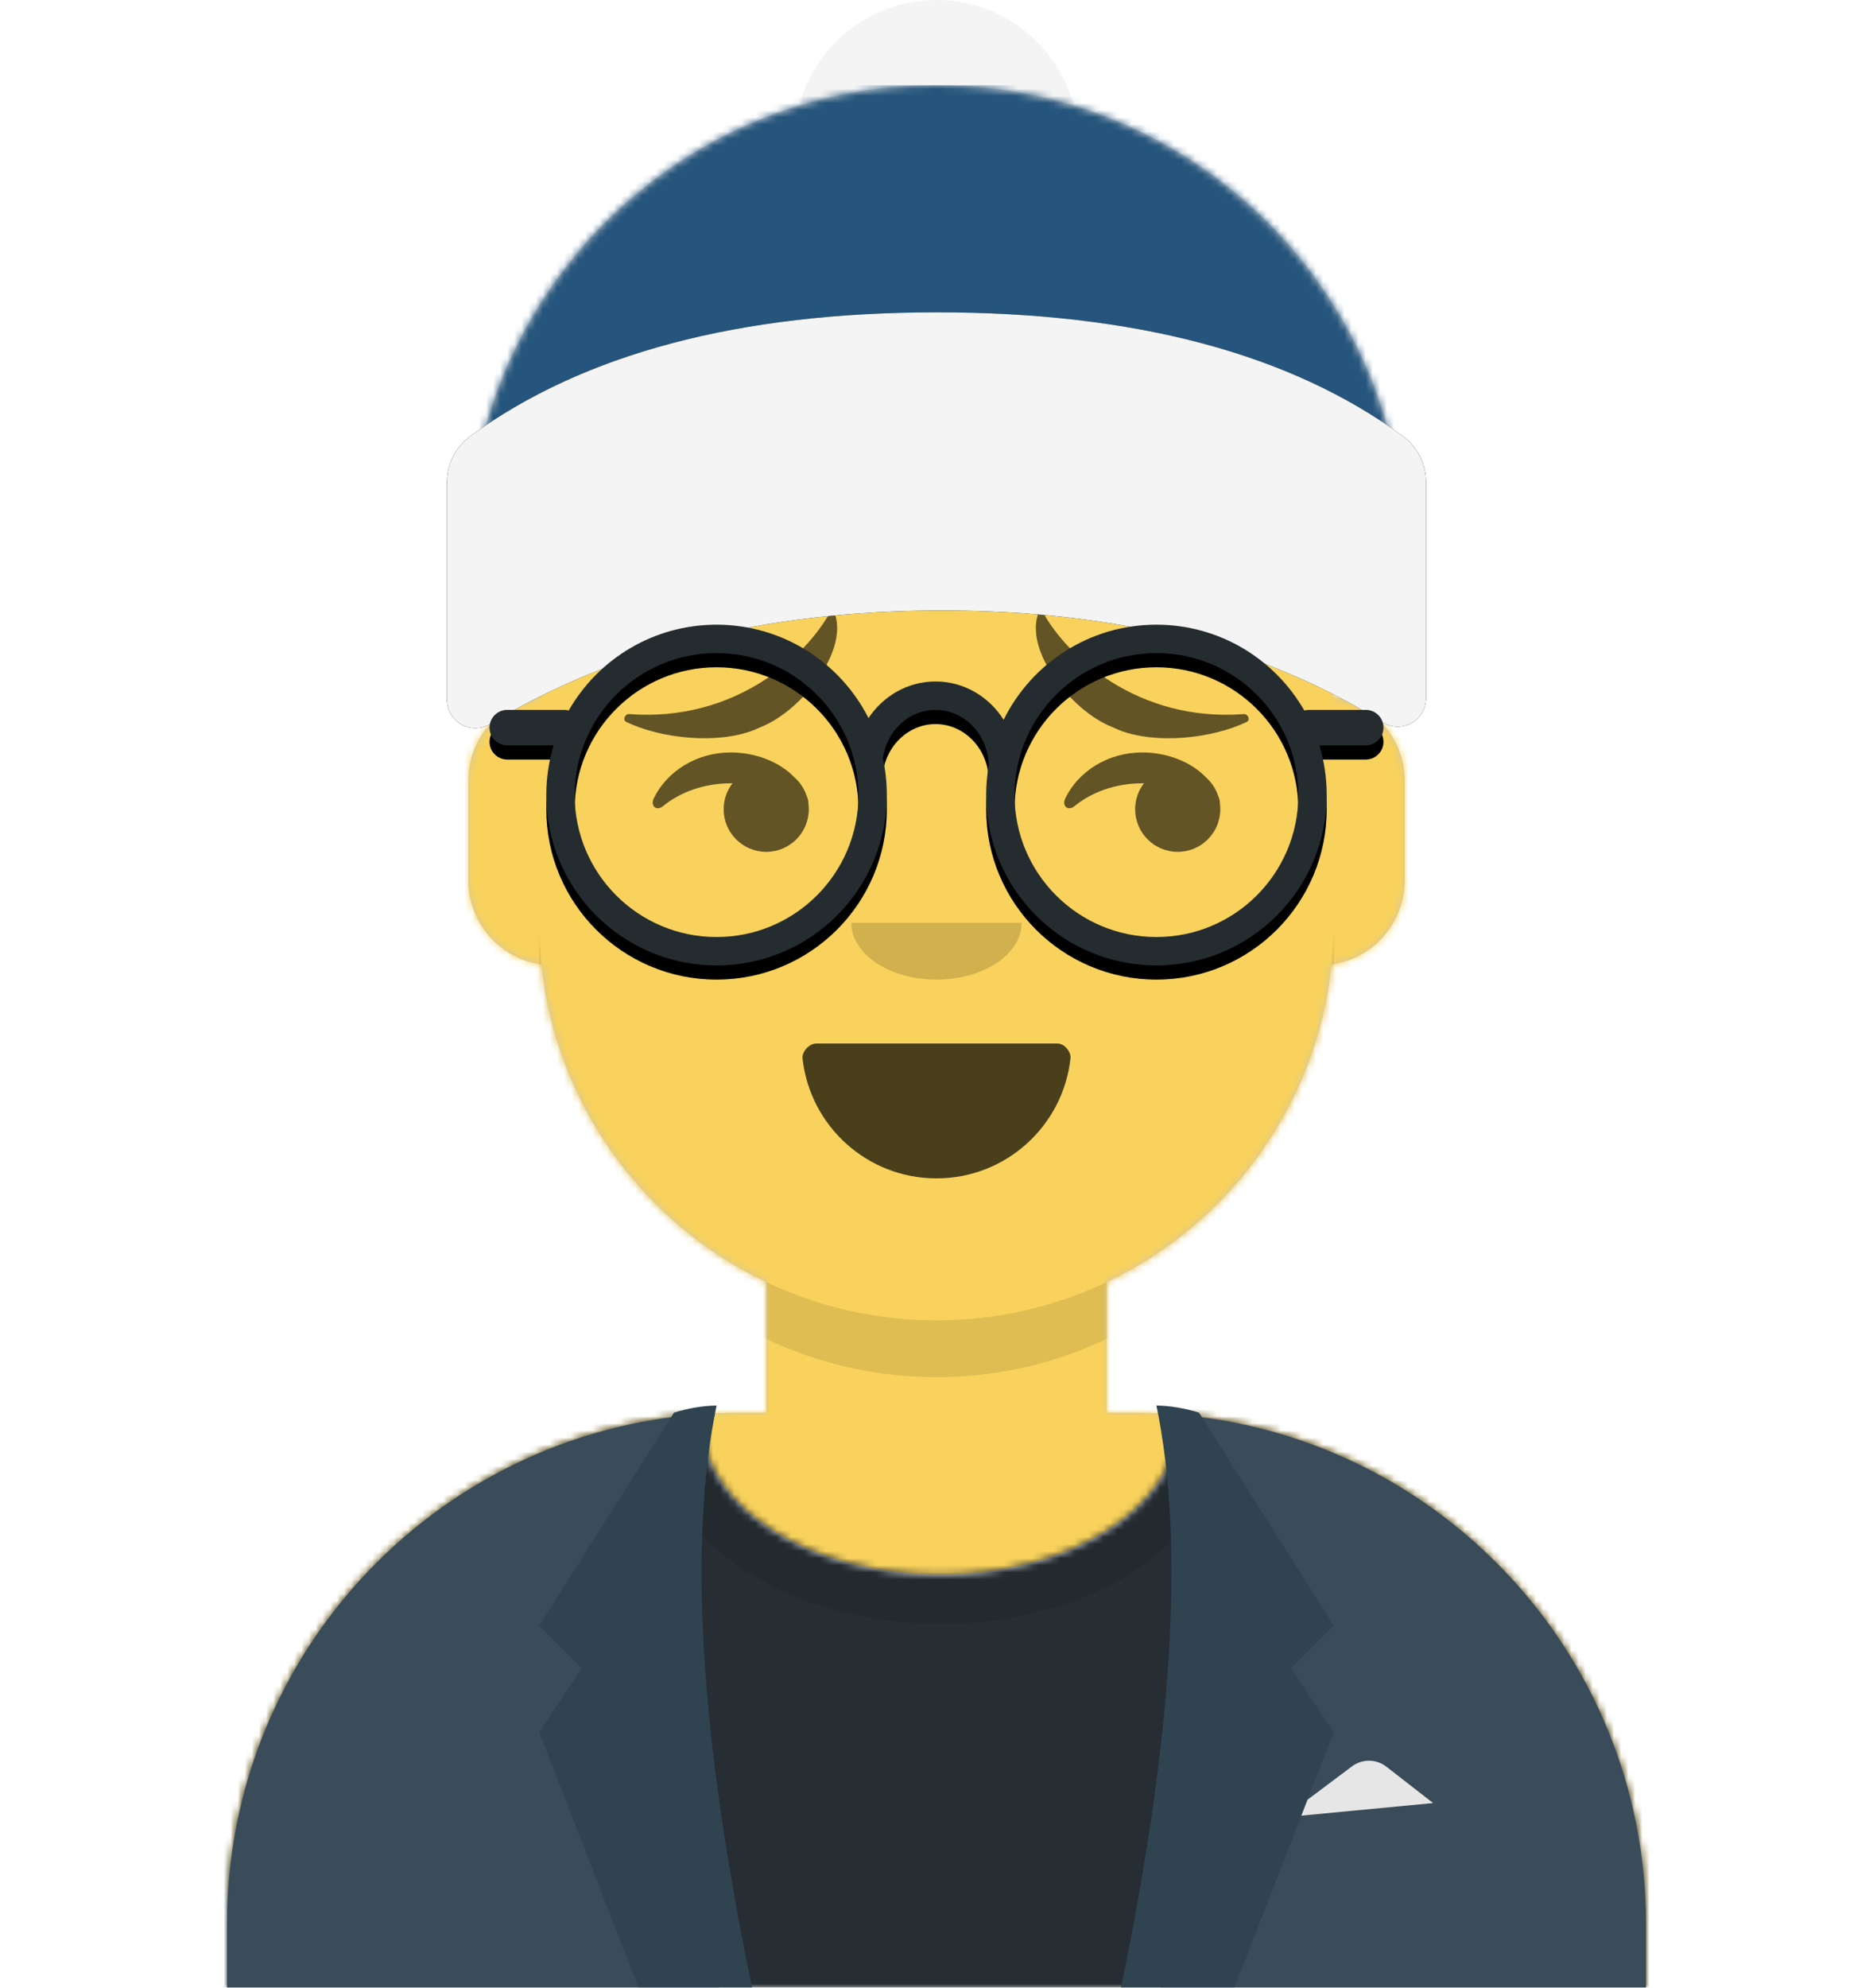 <svg width="264px" height="280px" viewBox="0 0 264 280" version="1.1" xmlns="http://www.w3.org/2000/svg" xmlns:xlink="http://www.w3.org/1999/xlink"><desc>Created with getavataaars.com</desc><defs><circle id="react-path-1" cx="120" cy="120" r="120"></circle><path d="M12,160 C12,226.274 65.726,280 132,280 C198.274,280 252,226.274 252,160 L264,160 L264,-1.42108547e-14 L-3.19744231e-14,-1.42108547e-14 L-3.19744231e-14,160 L12,160 Z" id="react-path-2"></path><path d="M124,144.611 L124,163 L128,163 L128,163 C167.765,163 200,195.235 200,235 L200,244 L0,244 L0,235 C-4.86974701e-15,195.235 32.235,163 72,163 L72,163 L76,163 L76,144.611 C58.763,136.422 46.372,119.687 44.305,99.881 C38.48,99.058 34,94.052 34,88 L34,74 C34,68.054 38.325,63.118 44,62.166 L44,56 L44,56 C44,25.072 69.072,5.68137151e-15 100,0 L100,0 L100,0 C130.928,-5.68137151e-15 156,25.072 156,56 L156,62.166 C161.675,63.118 166,68.054 166,74 L166,88 C166,94.052 161.52,99.058 155.695,99.881 C153.628,119.687 141.237,136.422 124,144.611 Z" id="react-path-3"></path></defs><g id="Avataaar" stroke="none" stroke-width="1" fill="none" fill-rule="evenodd"><g transform="translate(-825, -1100)" id="Avataaar/Circle"><g transform="translate(825, 1100)"><g id="Mask"></g><g id="Avataaar" stroke-width="1" fill-rule="evenodd" mask="url(#react-mask-5)"><g id="Body" transform="translate(32, 36)"><mask id="react-mask-6" fill="white"><use xlink:href="#react-path-3"></use></mask><use fill="#D0C6AC" xlink:href="#react-path-3"></use><g id="Skin/👶🏽-03-Brown" mask="url(#react-mask-6)" fill="#F8D25C"><g transform="translate(0, 0)" id="Color"><rect x="0" y="0" width="264" height="280"></rect></g></g><path d="M156,79 L156,102 C156,132.928 130.928,158 100,158 C69.072,158 44,132.928 44,102 L44,79 L44,94 C44,124.928 69.072,150 100,150 C130.928,150 156,124.928 156,94 L156,79 Z" id="Neck-Shadow" fill-opacity="0.1" fill="#000000" mask="url(#react-mask-6)"></path></g><g id="Clothing/Blazer-+-Shirt" transform="translate(0, 170)"><defs><path d="M133.96,0.295 C170.936,3.325 200,34.294 200,72.052 L200,81 L0,81 L0,72.052 C1.22536245e-14,33.953 29.592,2.765 67.045,0.22 C67.015,0.593 67,0.969 67,1.348 C67,13.211 81.998,22.828 100.5,22.828 C119.002,22.828 134,13.211 134,1.348 C134,0.995 133.987,0.644 133.96,0.295 Z" id="react-path-12991"></path></defs><g id="Shirt" transform="translate(32, 29)"><mask id="react-mask-12992" fill="white"><use xlink:href="#react-path-12991"></use></mask><use id="Clothes" fill="#E6E6E6" xlink:href="#react-path-12991"></use><g id="Color/Palette/Black" mask="url(#react-mask-12992)" fill="#262E33"><g transform="translate(-32, -29)" id="🖍Color"><rect x="0" y="0" width="264" height="110"></rect></g></g><g id="Shadowy" opacity="0.6" mask="url(#react-mask-12992)" fill-opacity="0.16" fill="#000000"><g transform="translate(60, -25)" id="Hola-👋🏼"><ellipse cx="40.5" cy="27.848" rx="39.635" ry="26.914"></ellipse></g></g></g><g id="Blazer" transform="translate(32, 28)"><path d="M68.785,1.122 C30.512,2.804 -1.89486556e-14,34.365 -1.42108547e-14,73.052 L0,73.052 L0,82 L69.362,82 C65.961,69.92 64,55.709 64,40.5 C64,26.173 65.74,12.731 68.785,1.122 Z M131.638,82 L200,82 L200,73.052 C200,34.707 170.025,3.363 132.229,1.174 C135.265,12.771 137,26.194 137,40.5 C137,55.709 135.039,69.92 131.638,82 Z" id="Saco" fill="#3A4C5A"></path><path d="M149,58 L158.556,50.833 L158.556,50.833 C159.999,49.751 161.988,49.768 163.412,50.876 L170,56 L149,58 Z" id="Pocket-hanky" fill="#E6E6E6"></path><path d="M69,1.13686838e-13 C65,19.333 66.667,46.667 74,82 L58,82 L44,46 L50,37 L44,31 L63,1 C65.028,0.369 67.028,0.036 69,1.13686838e-13 Z" id="Wing" fill="#2F4351"></path><path d="M151,1.13686838e-13 C147,19.333 148.667,46.667 156,82 L140,82 L126,46 L132,37 L126,31 L145,1 C147.028,0.369 149.028,0.036 151,1.13686838e-13 Z" id="Wing" fill="#2F4351" transform="translate(141, 41) scale(-1, 1) translate(-141, -41) "></path></g></g><g id="Face" transform="translate(76, 82)" fill="#000000"><g id="Mouth/Smile" transform="translate(2, 52)"><defs><path d="M35.118,15.128 C36.176,24.62 44.226,32 54,32 C63.804,32 71.874,24.574 72.892,15.04 C72.974,14.273 72.117,13 71.043,13 C56.149,13 44.738,13 37.087,13 C36.007,13 35.012,14.178 35.118,15.128 Z" id="react-path-13037"></path></defs><mask id="react-mask-13038" fill="white"><use xlink:href="#react-path-13037"></use></mask><use id="Mouth" fill-opacity="0.7" fill="#000000" fill-rule="evenodd" xlink:href="#react-path-13037"></use><rect id="Teeth" fill="#FFFFFF" fill-rule="evenodd" mask="url(#react-mask-13038)" x="39" y="2" width="31" height="16" rx="5"></rect><g id="Tongue" stroke-width="1" fill-rule="evenodd" mask="url(#react-mask-13038)" fill="#FF4F6D"><g transform="translate(38, 24)"><circle cx="11" cy="11" r="11"></circle><circle cx="21" cy="11" r="11"></circle></g></g></g><g id="Nose/Default" transform="translate(28, 40)" fill-opacity="0.16"><path d="M16,8 C16,12.418 21.373,16 28,16 L28,16 C34.627,16 40,12.418 40,8" id="Nose"></path></g><g id="Eyes/Side-😒" transform="translate(0, 8)" fill-opacity="0.6"><path d="M27.241,20.346 C26.463,21.357 26,22.625 26,24 C26,27.314 28.686,30 32,30 C35.314,30 38,27.314 38,24 C38,23.71 37.979,23.424 37.94,23.145 C37.947,22.923 37.91,22.671 37.815,22.407 C37.77,22.281 37.722,22.157 37.671,22.035 C37.337,21.072 36.765,20.22 36.025,19.551 C33.899,17.317 30.506,16 26.998,16 C22.164,16 18.007,18.649 16.16,22.447 C15.62,23.558 16.547,24.3 17.438,23.572 C19.874,21.579 23.257,20.344 26.998,20.344 C27.079,20.344 27.16,20.344 27.241,20.346 Z" id="Eye"></path><path d="M85.241,20.346 C84.463,21.357 84,22.625 84,24 C84,27.314 86.686,30 90,30 C93.314,30 96,27.314 96,24 C96,23.71 95.979,23.424 95.94,23.145 C95.947,22.923 95.91,22.671 95.815,22.407 C95.77,22.281 95.722,22.157 95.671,22.035 C95.337,21.072 94.765,20.22 94.025,19.551 C91.899,17.317 88.506,16 84.998,16 C80.164,16 76.007,18.649 74.16,22.447 C73.62,23.558 74.547,24.3 75.438,23.572 C77.874,21.579 81.257,20.344 84.998,20.344 C85.079,20.344 85.16,20.344 85.241,20.346 Z" id="Eye"></path></g><g id="Eyebrow/Natural/Sad-Concerned-Natural" fill-opacity="0.6"><path d="M22.766,5.578 L23.677,5.176 C28.919,3.095 36.865,3.967 41.723,6.299 C42.29,6.571 41.902,7.452 41.321,7.407 C26.402,6.256 16.358,15.553 12.946,21.847 C12.845,22.034 12.539,22.055 12.464,21.881 C10.156,16.562 16.913,7.896 22.766,5.578 Z" id="Eyebrow" transform="translate(27, 13) scale(-1, -1) translate(-27, -13) "></path><path d="M80.766,5.578 L81.677,5.176 C86.919,3.095 94.865,3.967 99.723,6.299 C100.29,6.571 99.902,7.452 99.321,7.407 C84.402,6.256 74.358,15.553 70.946,21.847 C70.845,22.034 70.539,22.055 70.464,21.881 C68.156,16.562 74.913,7.896 80.766,5.578 Z" id="Eyebrow" transform="translate(85, 13) scale(1, -1) translate(-85, -13) "></path></g></g><g id="Top"><defs><rect id="react-path-13044" x="0" y="0" width="264" height="280"></rect><path d="M66,0 L66,0 C102.451,-6.69590214e-15 132,29.549 132,66 L132,71 L0,71 L0,66 C-4.46393476e-15,29.549 29.549,6.69590214e-15 66,0 Z" id="react-path-13042"></path><filter x="-0.7%" y="-1.7%" width="101.4%" height="106.8%" filterUnits="objectBoundingBox" id="react-filter-13039"><feOffset dx="0" dy="2" in="SourceAlpha" result="shadowOffsetOuter1"></feOffset><feColorMatrix values="0 0 0 0 0   0 0 0 0 0   0 0 0 0 0  0 0 0 0.1 0" type="matrix" in="shadowOffsetOuter1"></feColorMatrix></filter><path d="M67.285,61.451 C83.23,49.817 105.159,44 133.073,44 C160.985,44 182.872,49.817 198.732,61.45 L198.732,61.45 C200.786,62.957 202,65.352 202,67.9 L202,98.37 C202,100.579 200.209,102.37 198,102.37 C197.244,102.37 196.504,102.156 195.865,101.753 C179.223,91.251 158.536,86 133.804,86 C108.883,86 87.64,91.331 70.076,101.994 L70.076,101.994 C68.187,103.141 65.727,102.539 64.581,100.651 C64.201,100.025 64,99.307 64,98.575 L64,67.914 C64,65.359 65.221,62.957 67.285,61.451 Z" id="react-path-13043"></path></defs><mask id="react-mask-13040" fill="white"><use xlink:href="#react-path-13044"></use></mask><g id="Mask"></g><g id="Top/Accessories/Winter-Hat-3" transform="translate(-1, 0)"><g id="hat" stroke-width="1" fill-rule="evenodd" transform="translate(67, 12)"><circle id="puff" fill="#F4F4F4" cx="66" cy="8" r="20"></circle><mask id="react-mask-13041" fill="white"><use xlink:href="#react-path-13042"></use></mask><use id="hat-mask" fill="#D8D8D8" xlink:href="#react-path-13042"></use><g id="Color/Palette/Gray-01" mask="url(#react-mask-13041)" fill-rule="evenodd" fill="#25557C"><rect id="🖍Color" x="0" y="0" width="264" height="280"></rect></g></g><g id="hat-front"><use fill="black" fill-opacity="1" filter="url(#react-path-13043)" xlink:href="#react-path-13043"></use><use fill="#F4F4F4" fill-rule="evenodd" xlink:href="#react-path-13043"></use></g><g id="Top/_Resources/Round" fill="none" transform="translate(62, 85)"><defs><path d="M80.465,16.394 C84.38,8.459 92.553,3 102,3 C110.92,3 118.703,7.866 122.84,15.088 C123.05,15.031 123.272,15 123.5,15 L131.5,15 C132.881,15 134,16.119 134,17.5 C134,18.881 132.881,20 131.5,20 L124.963,20 C125.637,22.215 126,24.565 126,27 C126,40.255 115.255,51 102,51 C88.745,51 78,40.255 78,27 C78,25.578 78.124,24.185 78.361,22.831 C78.276,18.455 74.914,15 70.862,15 C67.126,15 63.975,17.94 63.442,21.83 C63.807,23.495 64,25.225 64,27 C64,40.255 53.255,51 40,51 C26.745,51 16,40.255 16,27 C16,24.565 16.363,22.215 17.037,20 L10.5,20 C9.119,20 8,18.881 8,17.5 C8,16.119 9.119,15 10.5,15 L10.5,15 L18.5,15 C18.728,15 18.95,15.031 19.16,15.088 C23.297,7.866 31.08,3 40,3 C49.352,3 57.455,8.349 61.416,16.155 C63.493,13.039 66.949,11 70.862,11 C74.875,11 78.407,13.144 80.465,16.394 Z M40,47 C51.046,47 60,38.046 60,27 C60,15.954 51.046,7 40,7 C28.954,7 20,15.954 20,27 C20,38.046 28.954,47 40,47 Z M102,47 C113.046,47 122,38.046 122,27 C122,15.954 113.046,7 102,7 C90.954,7 82,15.954 82,27 C82,38.046 90.954,47 102,47 Z" id="react-path-13045"></path><filter x="-0.8%" y="-2.1%" width="101.6%" height="108.3%" filterUnits="objectBoundingBox" id="react-filter-13046"><feOffset dx="0" dy="2" in="SourceAlpha" result="shadowOffsetOuter1"></feOffset><feColorMatrix values="0 0 0 0 0   0 0 0 0 0   0 0 0 0 0  0 0 0 0.1 0" type="matrix" in="shadowOffsetOuter1"></feColorMatrix></filter></defs><g id="Lennon-Glasses"><use fill="black" fill-opacity="1" filter="url(#react-filter-13046)" xlink:href="#react-path-13045"></use><use fill="#252C2F" fill-rule="evenodd" xlink:href="#react-path-13045"></use></g></g></g></g></g></g></g></g></svg>